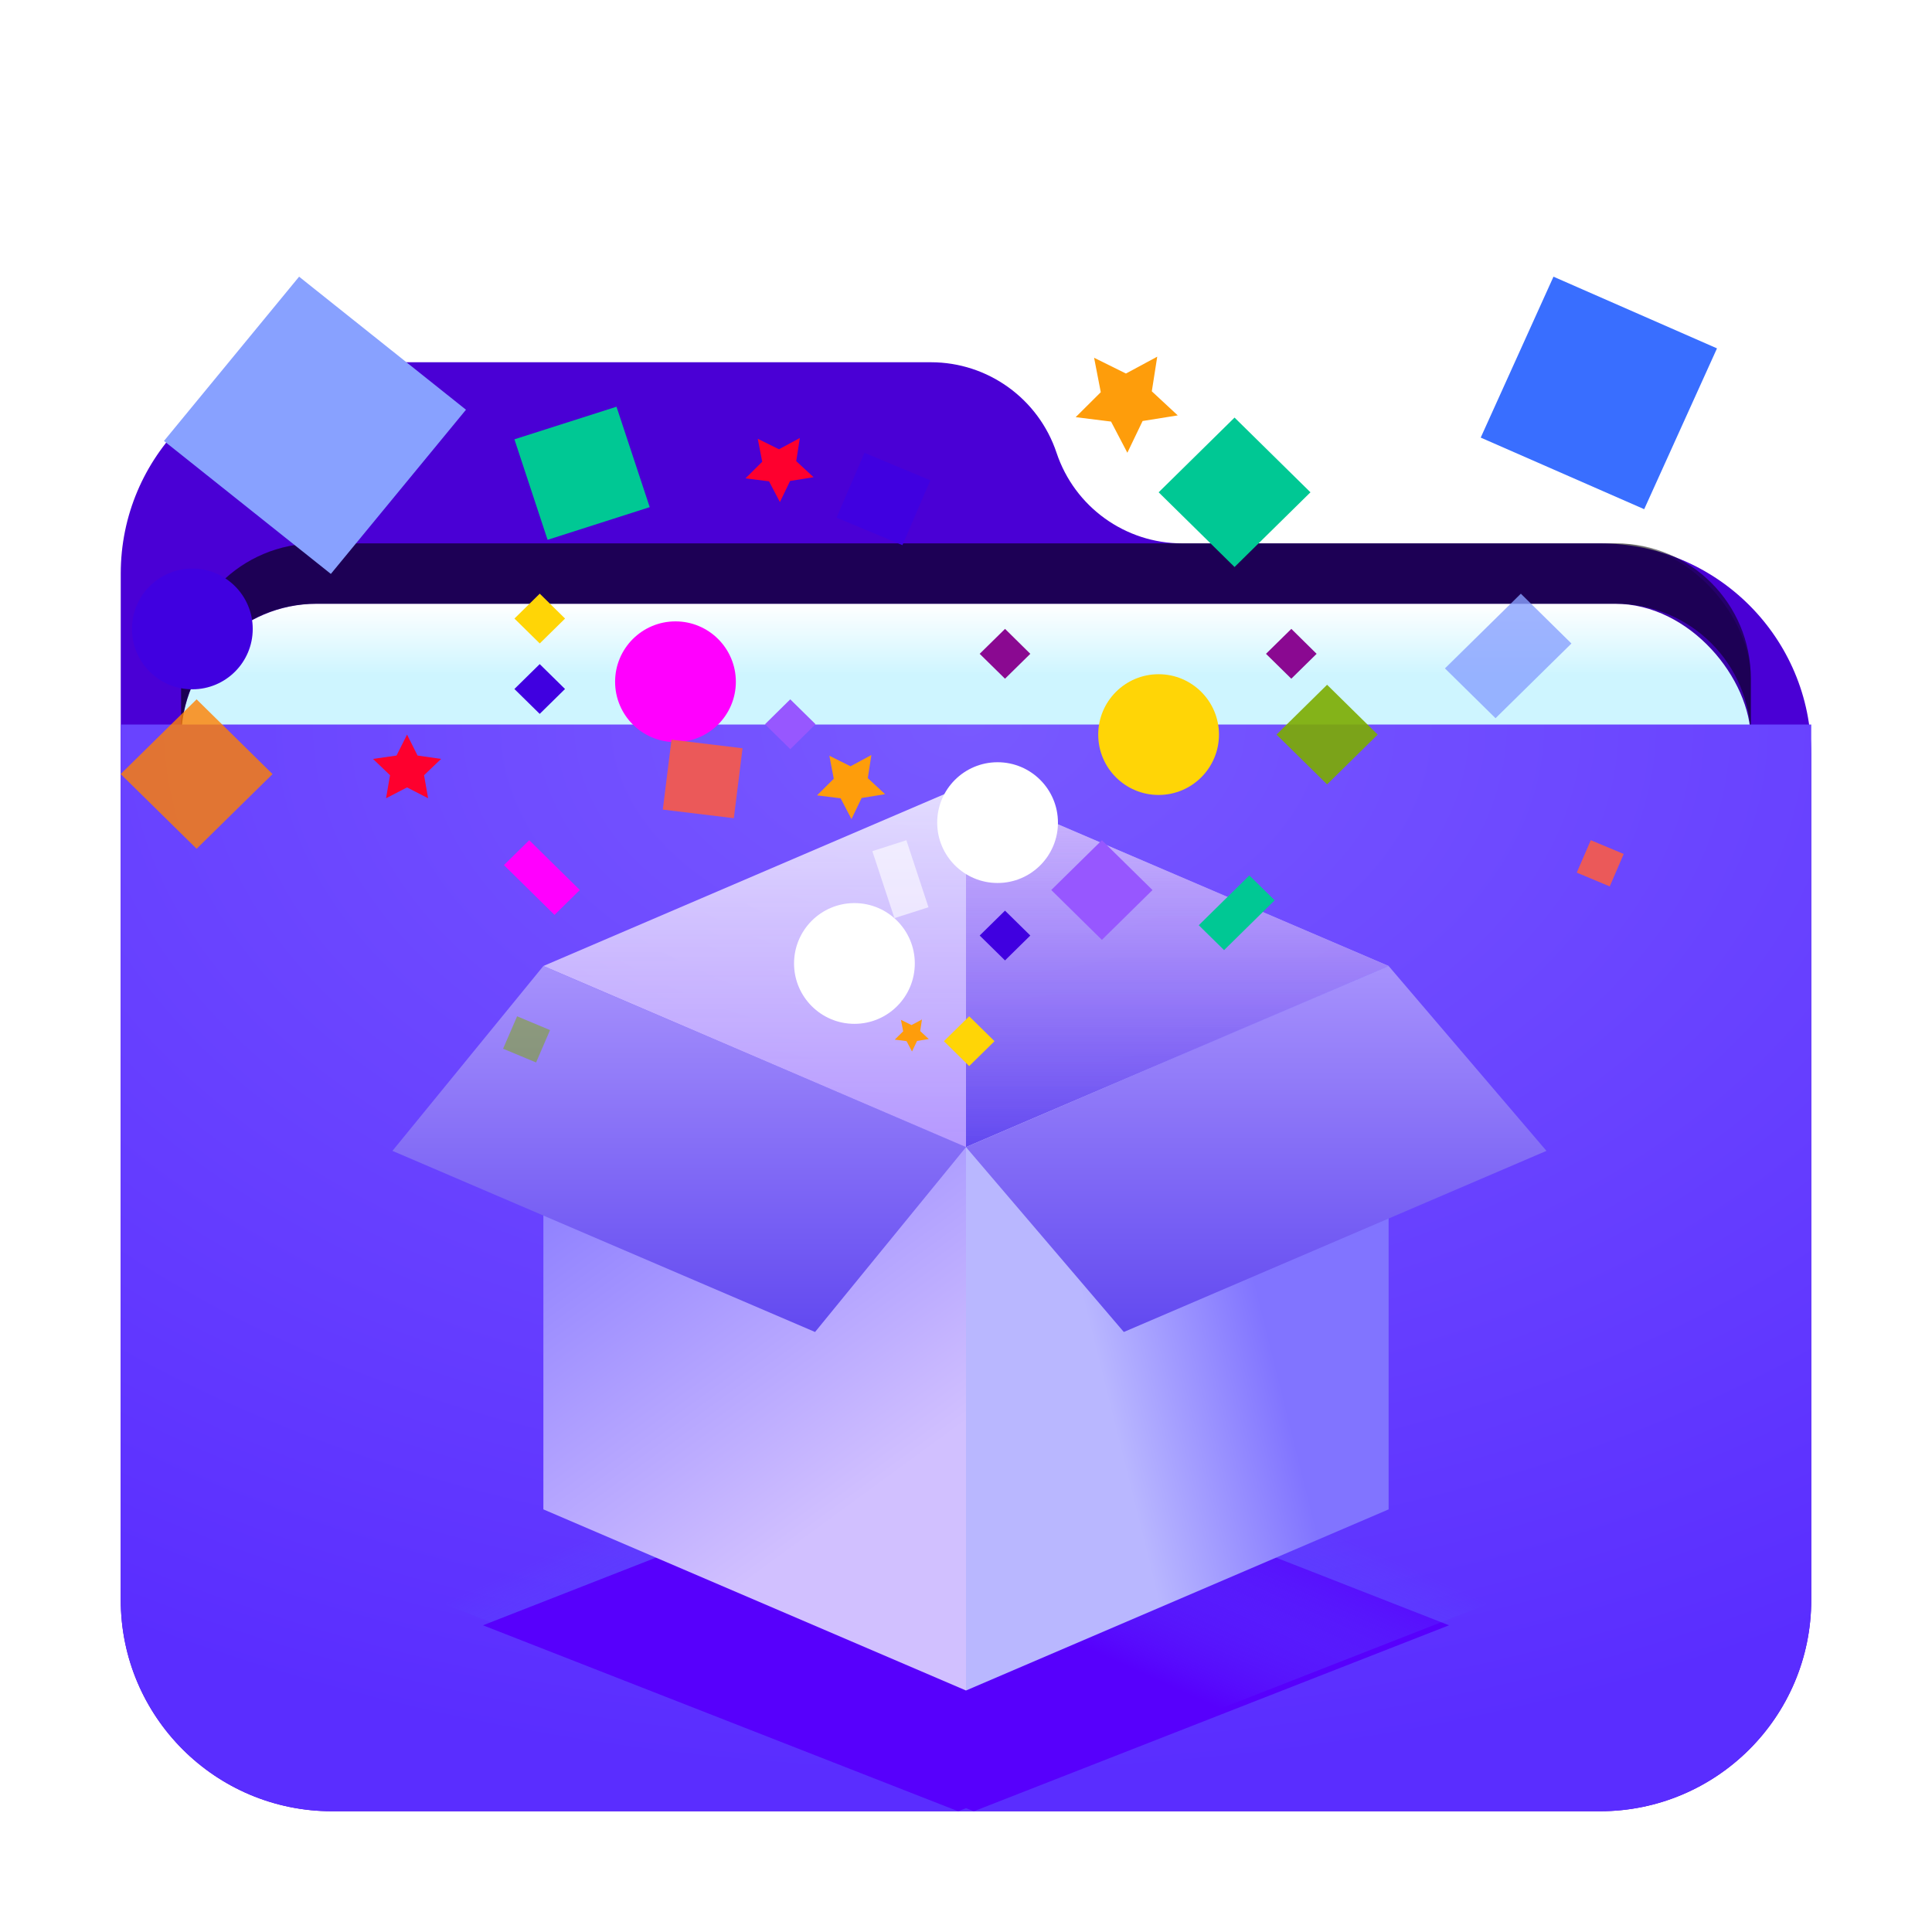 <svg width="32" height="32" version="1.1" viewBox="0 0 32 32" xmlns="http://www.w3.org/2000/svg" xmlns:xlink="http://www.w3.org/1999/xlink">
<defs>
<filter id="folder-applications-stack-a" x="-14.3%" y="-16.7%" width="128.6%" height="133.3%">
<feOffset dy="1" in="SourceAlpha" result="shadowOffsetOuter1"/>
<feGaussianBlur in="shadowOffsetOuter1" result="shadowBlurOuter1" stdDeviation=".5"/>
<feComposite in="shadowBlurOuter1" in2="SourceAlpha" operator="out" result="shadowBlurOuter1"/>
<feColorMatrix in="shadowBlurOuter1" result="shadowMatrixOuter1" values="0 0 0 0 0   0 0 0 0 0   0 0 0 0 0  0 0 0 0.15 0"/>
<feMerge>
<feMergeNode in="shadowMatrixOuter1"/>
<feMergeNode in="SourceGraphic"/>
</feMerge>
</filter>
<path id="folder-applications-stack-b" d="m15.5 1.5c0.299 0.896 1.137 1.5 2.081 1.5h6.919c1.933 0 3.5 1.567 3.5 3.5v14c0 1.933-1.567 3.5-3.5 3.5h-21c-1.933 0-3.5-1.567-3.5-3.5v-17c-2.3672e-16 -1.933 1.567-3.5 3.5-3.5h9.919c0.944 7.6425e-16 1.782 0.604 2.081 1.5z"/>
<radialGradient id="folder-applications-stack-i" cx="11.225" cy=".312" r="21.813" gradientTransform="scale(1.247 .802)" gradientUnits="userSpaceOnUse">
<stop stop-color="#7859FF" offset="0"/>
<stop stop-color="#5A2DFF" offset="1"/>
</radialGradient>
<path id="folder-applications-stack-h" d="m0 0.25h28v14.5c0 1.933-1.567 3.5-3.5 3.5h-21c-1.933 0-3.5-1.567-3.5-3.5v-14.5z"/>
<linearGradient id="folder-applications-stack-k" x1="66.942%" x2="46.177%" y1="57.656%" y2="39.831%">
<stop stop-color="#5700FC" offset="0"/>
<stop stop-color="#5867FF" stop-opacity="0" offset="1"/>
</linearGradient>
<linearGradient id="folder-applications-stack-l" x1="10.07" x2="7.228" y1="9.366" y2="2.707" gradientTransform="scale(.764 1.309)" gradientUnits="userSpaceOnUse">
<stop stop-color="#D1C0FF" offset="0"/>
<stop stop-color="#8375FF" offset="1"/>
</linearGradient>
<linearGradient id="folder-applications-stack-m" x1="6.546" x2="6.546" y2="36" gradientTransform="scale(1.528 .655)" gradientUnits="userSpaceOnUse">
<stop stop-color="#FFF" stop-opacity=".8" offset="0"/>
<stop stop-color="#882AFF" stop-opacity=".117" offset="1"/>
</linearGradient>
<linearGradient id="folder-applications-stack-n" x1="12.499" x2="12.499" y1="-1.435" y2="6.481" gradientTransform="scale(1.08 .926)" gradientUnits="userSpaceOnUse">
<stop stop-color="#CAA2FF" stop-opacity=".3" offset="0"/>
<stop stop-color="#6249F0" offset="1"/>
</linearGradient>
<linearGradient id="folder-applications-stack-o" x1="15.997" x2="19.235" y1="7.386" y2="6.003" gradientTransform="scale(.764 1.309)" gradientUnits="userSpaceOnUse">
<stop stop-color="#B9B7FF" offset="0"/>
<stop stop-color="#8174FF" offset="1"/>
</linearGradient>
<linearGradient id="folder-applications-stack-p" x1="4.194" x2="4.194" y1="2.075" y2="11.344" gradientTransform="scale(1.252 .799)" gradientUnits="userSpaceOnUse">
<stop stop-color="#B6A2FF" offset="0"/>
<stop stop-color="#6249F0" offset="1"/>
</linearGradient>
<linearGradient id="folder-applications-stack-q" x1="11.758" x2="11.758" y1="2.087" y2="11.412" gradientTransform="scale(1.259 .794)" gradientUnits="userSpaceOnUse">
<stop stop-color="#B6A2FF" offset="0"/>
<stop stop-color="#6249F0" offset="1"/>
</linearGradient>
<linearGradient id="linearGradient1004" x1="9.631" x2="6.644" y1="35.472" y2="32.907" gradientTransform="scale(1.599 .626)" gradientUnits="userSpaceOnUse" xlink:href="#folder-applications-stack-k"/>
<linearGradient id="linearGradient1006" x1="14.01" x2="11.023" y1="35.472" y2="32.907" gradientTransform="scale(1.599 .626)" gradientUnits="userSpaceOnUse" xlink:href="#folder-applications-stack-k"/>
<filter id="filter968" x="-.042" y="-.108" width="1.083" height="1.216" color-interpolation-filters="sRGB">
<feGaussianBlur stdDeviation="0.45"/>
</filter>
<linearGradient id="folder-32-g" x1="8.682" x2="8.682" y1="6.45" y2="8.352" gradientTransform="matrix(1.613 0 0 .62 -18 5)" gradientUnits="userSpaceOnUse">
<stop stop-color="#FFF" offset="0"/>
<stop stop-color="#CEF5FF" offset="1"/>
</linearGradient>
<filter id="folder-32-a" x="-.143" y="-.167" width="1.286" height="1.333">
<feOffset dy="1" in="SourceAlpha" result="shadowOffsetOuter1"/>
<feGaussianBlur in="shadowOffsetOuter1" result="shadowBlurOuter1" stdDeviation=".5"/>
<feComposite in="shadowBlurOuter1" in2="SourceAlpha" operator="out" result="shadowBlurOuter1"/>
<feColorMatrix in="shadowBlurOuter1" result="shadowMatrixOuter1" values="0 0 0 0 0   0 0 0 0 0   0 0 0 0 0  0 0 0 0.15 0"/>
<feMerge>
<feMergeNode in="shadowMatrixOuter1"/>
<feMergeNode in="SourceGraphic"/>
</feMerge>
</filter>
</defs>
<use transform="translate(2,5)" width="100%" height="100%" fill="#4a00d5" fill-rule="evenodd" filter="url(#folder-applications-stack-a)" xlink:href="#folder-applications-stack-b"/>
<g transform="translate(20)" fill-rule="evenodd">
<rect x="-17" y="9" width="26" height="10" rx="2.239" ry="2.239" fill-opacity=".2" filter="url(#filter968)" style="paint-order:stroke fill markers"/>
<rect x="-17" y="9" width="26" height="10" rx="2.25" ry="2.25" fill="url(#folder-32-g)" filter="url(#folder-32-a)"/>
<path d="m-14.762 9c-1.24 0-2.238 0.998-2.238 2.238v1c0-1.24 0.998-2.238 2.238-2.238h21.523c1.24 0 2.238 0.998 2.238 2.238v-1c0-1.24-0.998-2.238-2.238-2.238z" opacity=".5" style="paint-order:stroke fill markers"/>
</g>
<use transform="translate(2,10.75)" width="100%" height="100%" fill="url(#folder-applications-stack-i)" fill-rule="evenodd" filter="url(#folder-applications-stack-a)" xlink:href="#folder-applications-stack-h"/>
<g transform="translate(1,3)" fill="none" fill-rule="evenodd" filter="url(#folder-applications-stack-a)">
<polygon points="7.87 17 0 20.08 15.13 26 23 22.92" fill="url(#linearGradient1004)"/>
<polygon transform="matrix(-1,0,0,1,37,0)" points="14.87 17 7 20.08 22.13 26 30 22.92" fill="url(#linearGradient1006)"/>
<g transform="translate(5,9)">
<polygon points="3 12 3 3 10 6 10 15" fill="url(#folder-applications-stack-l)"/>
<polygon points="10 0 3 3 10 6 17 3" fill="url(#folder-applications-stack-m)"/>
<polygon points="10 0 10 6 17 3" fill="url(#folder-applications-stack-n)"/>
<polygon points="10 6 17 3 17 12 10 15" fill="url(#folder-applications-stack-o)"/>
<polygon points="0.5 6.062 3 3 10 6 7.5 9.062" fill="url(#folder-applications-stack-p)"/>
<polygon points="10 6 17 3 19.614 6.062 12.614 9.062" fill="url(#folder-applications-stack-q)"/>
</g>
<g transform="translate(1)">
<circle cx="17.19" cy="8.167" r="1" fill="#ffd506"/>
<circle cx="9.188" cy="7.292" r="1" fill="#ff00fe"/>
<circle cx="1.186" cy="6.417" r="1" fill="#4000e0"/>
<polygon transform="rotate(23,12.633,4.265)" points="12.038 4.853 12.045 3.684 13.227 3.677 13.221 4.846" fill="#4000e0"/>
<polygon transform="rotate(23,24.505,10.3)" points="24.207 10.593 24.211 10.008 24.802 10.005 24.799 10.59" fill="#eb5959"/>
<polygon transform="rotate(45,14.646,11.496)" points="14.349 11.792 14.354 11.204 14.942 11.199 14.937 11.787" fill="#4000e0"/>
<polygon transform="rotate(45,14.053,13.246)" points="13.756 13.542 13.761 12.954 14.349 12.949 14.344 13.537" fill="#ffd506"/>
<circle cx="14.523" cy="9.625" r="1" fill="#fff"/>
<circle cx="12.152" cy="11.958" r="1" fill="#fff"/>
<polygon transform="rotate(45,14.646,6.83)" points="14.349 7.126 14.354 6.537 14.942 6.533 14.937 7.121" fill="#8a0991"/>
<polygon transform="rotate(72,12.913,10.562)" points="12.328 10.86 12.33 10.268 13.499 10.263 13.496 10.855" fill="#fff" opacity=".6"/>
<polygon transform="rotate(45,6.94,7.412)" points="6.643 7.709 6.648 7.121 7.236 7.116 7.231 7.704" fill="#4000e0"/>
<polygon transform="rotate(45,11.089,7.996)" points="10.793 8.292 10.797 7.704 11.385 7.699 11.381 8.287" fill="#9757ff"/>
<polygon transform="rotate(45,6.94,6.246)" points="6.643 6.542 6.648 5.954 7.236 5.949 7.231 6.537" fill="#ffd506"/>
<polygon transform="rotate(45,19.98,8.167)" points="19.388 8.759 19.397 7.583 20.573 7.574 20.564 8.75" fill="#7dac00" opacity=".9"/>
<polygon transform="rotate(45,19.388,6.83)" points="19.091 7.126 19.096 6.537 19.684 6.533 19.679 7.121" fill="#8a0991"/>
<polygon transform="rotate(45,18.484,11.119)" points="18.185 11.709 18.194 10.533 18.782 10.528 18.773 11.704" fill="#00c894"/>
<polygon transform="rotate(45,16.25,10.742)" points="15.657 11.334 15.667 10.158 16.843 10.149 16.834 11.325" fill="#9757ff"/>
<polygon transform="rotate(45,18.448,4.154)" points="17.559 5.043 17.573 3.279 19.337 3.265 19.323 5.029" fill="#00c894"/>
<polygon transform="rotate(24,24.482,2.509)" points="22.995 3.98 23.012 1.055 25.969 1.038 25.951 3.962" fill="#396eff"/>
<polygon transform="rotate(-51,3.217,3.045)" points="1.47 4.798 1.442 1.264 4.965 1.291 4.992 4.826" fill="#88a1ff"/>
<polygon transform="rotate(45,1.257,8.82)" points="0.368 9.71 0.382 7.946 2.147 7.932 2.132 9.696" fill="#ff8100" fill-opacity=".8"/>
<polygon transform="rotate(23,6.722,13.216)" points="6.424 13.51 6.428 12.925 7.019 12.922 7.016 13.506" fill="#7dac00" opacity=".5"/>
<polygon transform="rotate(45,6.976,10.535)" points="6.385 10.834 6.39 10.246 7.566 10.237 7.561 10.825" fill="#ff00fe"/>
<polygon points="4.742 8.167 4.916 8.514 5.306 8.57 5.024 8.84 5.091 9.222 4.742 9.042 4.394 9.222 4.46 8.84 4.178 8.57 4.568 8.514" fill="#fe002e"/>
<polygon transform="rotate(-37,10.873,3.69)" points="10.87 3.159 11.046 3.509 11.434 3.568 11.156 3.838 11.225 4.223 10.877 4.039 10.532 4.217 10.595 3.834 10.313 3.56 10.7 3.507" fill="#fe002e"/>
<polygon transform="rotate(-37,12.059,8.94)" points="12.056 8.409 12.231 8.759 12.619 8.818 12.341 9.088 12.41 9.473 12.062 9.289 11.717 9.467 11.781 9.084 11.498 8.81 11.885 8.757" fill="#fe9d0b"/>
<polygon transform="rotate(-37,16.606,2.56)" points="16.601 1.762 16.865 2.288 17.447 2.377 17.03 2.781 17.133 3.358 16.612 3.082 16.094 3.35 16.189 2.775 15.765 2.364 16.346 2.284" fill="#fe9d0b"/>
<polygon transform="rotate(-37,13.084,13.103)" points="13.082 12.837 13.17 13.012 13.364 13.042 13.225 13.177 13.259 13.369 13.085 13.277 12.913 13.366 12.944 13.175 12.803 13.037 12.997 13.011" fill="#fe9d0b"/>
<polygon transform="rotate(45,22.98,6.865)" points="22.385 7.751 22.399 5.987 23.575 5.978 23.561 7.742" fill="#88a1ff" opacity=".8"/>
<polygon transform="rotate(-18,7.64,3.839)" points="6.757 4.711 6.749 2.958 8.524 2.967 8.533 4.719" fill="#00c894"/>
<polygon transform="rotate(7,9.638,8.902)" points="9.045 9.486 9.047 8.319 10.232 8.317 10.23 9.484" fill="#eb5959"/>
</g>
</g>
</svg>
